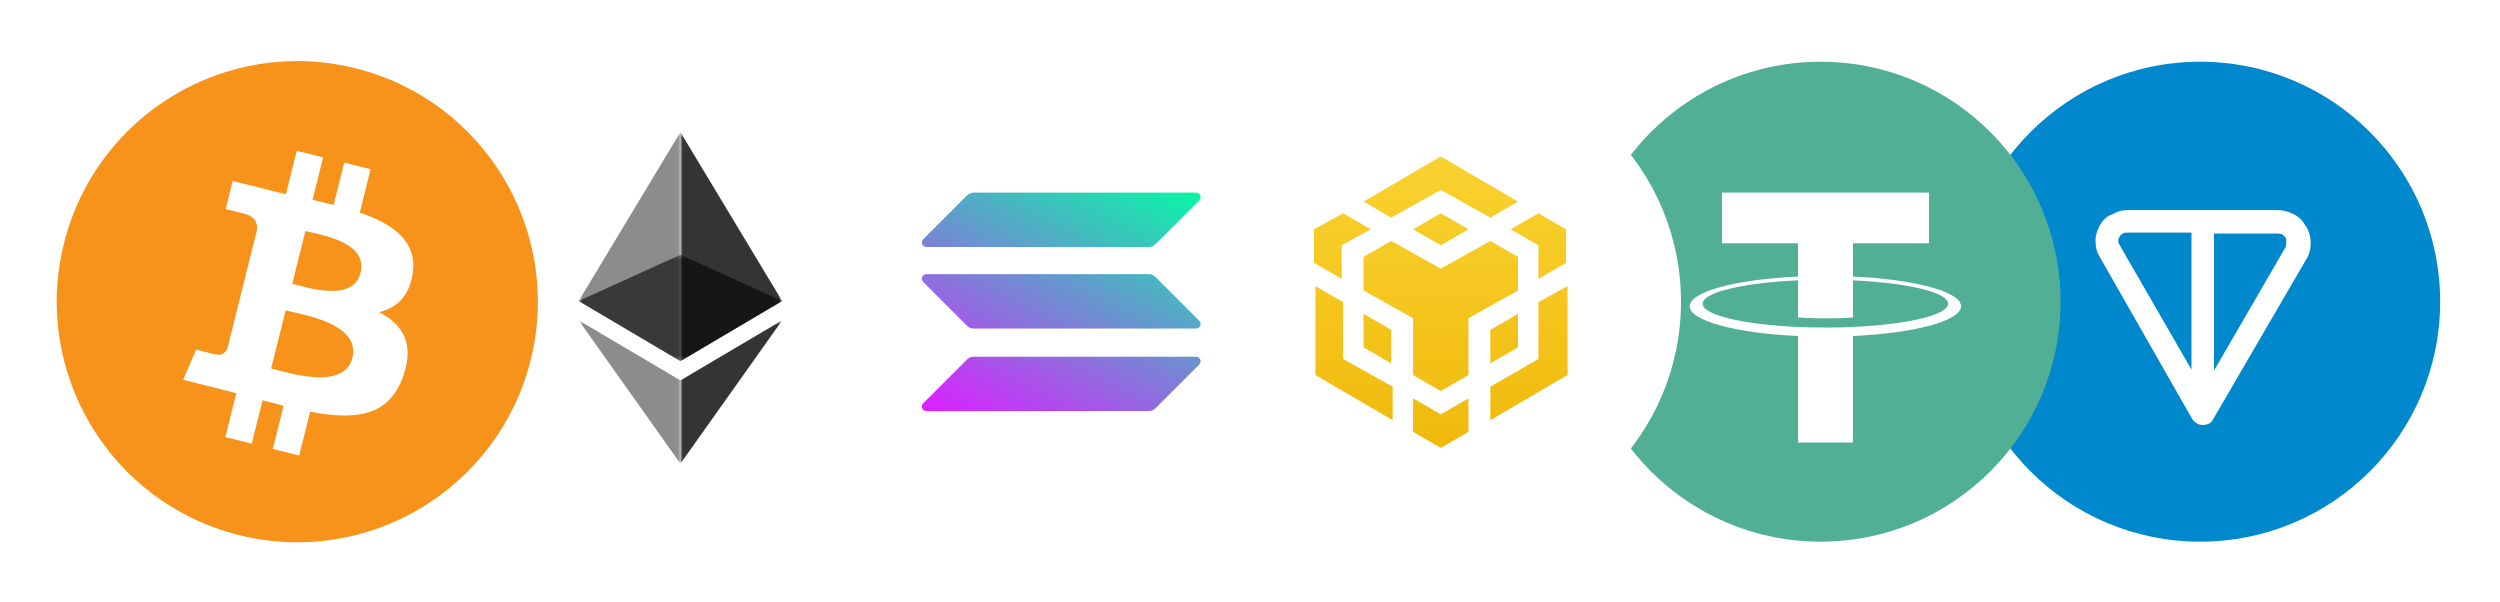 <svg width="573" height="138" viewBox="0 0 573 138" fill="none" xmlns="http://www.w3.org/2000/svg">
<g style="mix-blend-mode:color-dodge">
<g filter="url(#filter0_d_201_771)">
<circle cx="500.285" cy="65.149" r="55" fill="#0088CC"/>
<path fill-rule="evenodd" clip-rule="evenodd" d="M484.089 44.149H517.86C519.151 44.149 520.226 44.364 521.517 45.009C523.023 45.654 523.883 46.73 524.313 47.59C524.313 47.59 524.313 47.806 524.528 47.806C525.174 48.881 525.604 50.172 525.604 51.677C525.604 52.968 525.389 54.259 524.528 55.549L503.233 92.117C502.803 92.977 501.942 93.407 500.867 93.407C500.007 93.407 499.146 92.977 498.501 92.117L477.636 55.549C477.206 54.689 476.345 53.613 476.345 51.892C476.13 50.387 476.56 49.096 477.206 47.806C477.851 46.515 478.926 45.439 480.432 45.009C481.723 44.149 483.229 44.149 484.089 44.149ZM498.286 49.311H484.089C483.229 49.311 482.798 49.311 482.583 49.526C482.153 49.742 481.938 49.957 481.723 50.387C481.508 50.602 481.508 51.032 481.508 51.462C481.508 51.677 481.723 51.892 482.153 52.753L498.286 80.716V49.311ZM503.448 49.311V80.931L519.796 52.753C520.011 52.323 520.011 51.892 520.011 51.462C520.011 51.032 520.011 50.602 519.796 50.387C519.581 50.172 519.581 49.957 519.366 49.957L519.151 49.742C518.72 49.526 518.29 49.526 517.645 49.526H503.448V49.311Z" fill="white"/>
</g>
<g filter="url(#filter1_d_201_771)">
<circle cx="413.285" cy="65.149" r="55" fill="#50AF95"/>
<path fill-rule="evenodd" clip-rule="evenodd" d="M420.702 70.939C420.349 70.965 418.523 71.074 414.451 71.074C411.212 71.074 408.913 70.977 408.106 70.939C395.589 70.388 386.247 68.209 386.247 65.6C386.247 62.992 395.589 60.816 408.106 60.256V68.769C408.925 68.827 411.268 68.966 414.507 68.966C418.394 68.966 420.34 68.804 420.691 68.772V60.262C433.181 60.819 442.503 62.998 442.503 65.6C442.503 68.203 433.184 70.382 420.691 70.936L420.702 70.939ZM420.702 59.382V51.764L438.133 51.764V40.149L390.675 40.149V51.764H408.103V59.379C393.938 60.029 383.285 62.836 383.285 66.198C383.285 69.561 393.938 72.364 408.103 73.017V97.427H420.699V73.008C434.833 72.358 445.468 69.555 445.468 66.195C445.468 62.836 434.841 60.032 420.699 59.379L420.702 59.382Z" fill="white"/>
</g>
<g filter="url(#filter2_d_201_771)">
<circle cx="326.285" cy="65.149" r="55" fill="white"/>
<path d="M314.869 45.88L308.523 42.206L326.226 31.852L343.928 42.206L337.582 45.88L326.226 39.534L314.869 45.88ZM348.604 52.227V59.909L354.951 56.235V48.553L348.604 44.878L342.258 48.553L348.604 52.227ZM319.879 48.553L326.226 52.227L332.572 48.553L326.226 44.878L319.879 48.553ZM343.928 54.899L337.582 51.225L326.226 57.571L314.869 51.225L308.523 54.899V62.581L319.879 68.927V81.954L326.226 85.628L332.572 81.954V68.927L343.928 62.581V54.899ZM348.604 78.28L337.582 84.626V92.308L355.285 81.954V61.579L348.604 65.253V78.28ZM337.582 79.282L343.928 75.608V67.925L337.582 71.6V79.282ZM319.879 87.298V94.98L326.226 98.655L332.572 94.98V87.298L326.226 90.972L319.879 87.298ZM297.166 56.235L303.513 59.909V52.227L310.193 48.553L303.847 44.878L297.166 48.553V56.235ZM303.847 65.253L297.5 61.579V81.954L315.203 92.308V84.626L303.847 78.28V65.253ZM314.869 71.6L308.523 67.925V75.608L314.869 79.282V71.6Z" fill="url(#paint0_linear_201_771)"/>
</g>
<g filter="url(#filter3_d_201_771)">
<circle cx="239.285" cy="65.149" r="55" fill="white"/>
<path d="M217.666 78.368C218.052 77.983 218.582 77.758 219.144 77.758H270.135C271.067 77.758 271.533 78.882 270.874 79.541L260.801 89.614C260.416 89.999 259.886 90.224 259.323 90.224H208.332C207.4 90.224 206.934 89.1 207.593 88.441L217.666 78.368Z" fill="url(#paint1_linear_201_771)"/>
<path d="M217.666 40.759C218.068 40.374 218.598 40.149 219.144 40.149H270.136C271.067 40.149 271.533 41.273 270.875 41.932L260.802 52.005C260.416 52.391 259.886 52.616 259.324 52.616H208.332C207.401 52.616 206.935 51.491 207.593 50.832L217.666 40.759Z" fill="url(#paint2_linear_201_771)"/>
<path d="M260.801 59.443C260.416 59.058 259.886 58.833 259.323 58.833H208.332C207.4 58.833 206.934 59.957 207.593 60.616L217.666 70.689C218.052 71.074 218.582 71.299 219.144 71.299H270.135C271.067 71.299 271.533 70.175 270.874 69.516L260.801 59.443Z" fill="url(#paint3_linear_201_771)"/>
</g>
<g filter="url(#filter4_d_201_771)">
<circle cx="152.285" cy="65.149" r="55" fill="white"/>
<g opacity="0.6">
<mask id="mask0_201_771" style="mask-type:luminance" maskUnits="userSpaceOnUse" x="128" y="54" width="48" height="25">
<path d="M128.626 54.383H175.266V78.771H128.626V54.383Z" fill="white"/>
</mask>
<g mask="url(#mask0_201_771)">
<path d="M151.951 54.383L128.626 64.991L151.951 78.771L175.266 64.991L151.951 54.383Z" fill="#010101"/>
</g>
</g>
<g opacity="0.45">
<mask id="mask1_201_771" style="mask-type:luminance" maskUnits="userSpaceOnUse" x="128" y="26" width="24" height="53">
<path d="M128.626 26.291H151.951V78.771H128.626V26.291Z" fill="white"/>
</mask>
<g mask="url(#mask1_201_771)">
<path d="M128.626 64.991L151.951 78.771V26.291L128.626 64.991Z" fill="#010101"/>
</g>
</g>
<g opacity="0.8">
<mask id="mask2_201_771" style="mask-type:luminance" maskUnits="userSpaceOnUse" x="151" y="26" width="25" height="53">
<path d="M151.951 26.291H175.275V78.771H151.951V26.291Z" fill="white"/>
</mask>
<g mask="url(#mask2_201_771)">
<path d="M151.951 26.291V78.771L175.266 64.991L151.951 26.291Z" fill="#010101"/>
</g>
</g>
<g opacity="0.45">
<mask id="mask3_201_771" style="mask-type:luminance" maskUnits="userSpaceOnUse" x="128" y="69" width="24" height="34">
<path d="M128.626 69.41H151.951V102.27H128.626V69.41Z" fill="white"/>
</mask>
<g mask="url(#mask3_201_771)">
<path d="M128.626 69.41L151.951 102.27V83.19L128.626 69.41Z" fill="#010101"/>
</g>
</g>
<g opacity="0.8">
<mask id="mask4_201_771" style="mask-type:luminance" maskUnits="userSpaceOnUse" x="151" y="69" width="25" height="34">
<path d="M151.951 69.41H175.285V102.27H151.951V69.41Z" fill="white"/>
</mask>
<g mask="url(#mask4_201_771)">
<path d="M151.951 83.19V102.27L175.285 69.41L151.951 83.19Z" fill="#010101"/>
</g>
</g>
</g>
<g filter="url(#filter5_d_201_771)">
<path d="M118.636 78.49C111.27 108.034 81.345 126.013 51.798 118.647C22.264 111.281 4.284 81.356 11.651 51.814C19.014 22.266 48.937 4.285 78.476 11.65C108.022 19.016 126.002 48.944 118.636 78.49Z" fill="#F7931A"/>
<path d="M91.594 58.641C92.69 51.303 87.103 47.358 79.463 44.727L81.941 34.786L75.889 33.278L73.476 42.957C71.887 42.56 70.253 42.186 68.63 41.816L71.06 32.073L65.012 30.565L62.532 40.502C61.216 40.203 59.923 39.906 58.669 39.594L58.675 39.563L50.331 37.48L48.721 43.942C48.721 43.942 53.211 44.971 53.116 45.035C55.566 45.647 56.011 47.269 55.935 48.554L53.112 59.879C53.281 59.922 53.5 59.984 53.741 60.08L53.104 59.922L49.145 75.785C48.845 76.53 48.085 77.647 46.372 77.223C46.432 77.311 41.974 76.125 41.974 76.125L38.97 83.053L46.846 85.016C48.311 85.383 49.746 85.767 51.158 86.129L48.654 96.185L54.698 97.693L57.179 87.746C58.829 88.194 60.432 88.608 62 88.997L59.529 98.898L65.579 100.406L68.083 90.371C78.401 92.323 86.162 91.536 89.424 82.205C92.056 74.691 89.295 70.357 83.866 67.529C87.82 66.614 90.799 64.013 91.594 58.641ZM77.767 78.028C75.896 85.542 63.246 81.481 59.142 80.461L62.465 67.141C66.567 68.165 79.716 70.191 77.767 78.028ZM79.637 58.533C77.931 65.368 67.401 61.895 63.983 61.044L66.996 48.963C70.413 49.814 81.416 51.403 79.637 58.533Z" fill="white"/>
</g>
</g>
<defs>
<filter id="filter0_d_201_771" x="436.285" y="1.149" width="136" height="136" filterUnits="userSpaceOnUse" color-interpolation-filters="sRGB">
<feFlood flood-opacity="0" result="BackgroundImageFix"/>
<feColorMatrix in="SourceAlpha" type="matrix" values="0 0 0 0 0 0 0 0 0 0 0 0 0 0 0 0 0 0 127 0" result="hardAlpha"/>
<feOffset dx="4" dy="4"/>
<feGaussianBlur stdDeviation="6.5"/>
<feComposite in2="hardAlpha" operator="out"/>
<feColorMatrix type="matrix" values="0 0 0 0 0 0 0 0 0 0 0 0 0 0 0 0 0 0 0.5 0"/>
<feBlend mode="normal" in2="BackgroundImageFix" result="effect1_dropShadow_201_771"/>
<feBlend mode="normal" in="SourceGraphic" in2="effect1_dropShadow_201_771" result="shape"/>
</filter>
<filter id="filter1_d_201_771" x="349.285" y="1.149" width="136" height="136" filterUnits="userSpaceOnUse" color-interpolation-filters="sRGB">
<feFlood flood-opacity="0" result="BackgroundImageFix"/>
<feColorMatrix in="SourceAlpha" type="matrix" values="0 0 0 0 0 0 0 0 0 0 0 0 0 0 0 0 0 0 127 0" result="hardAlpha"/>
<feOffset dx="4" dy="4"/>
<feGaussianBlur stdDeviation="6.5"/>
<feComposite in2="hardAlpha" operator="out"/>
<feColorMatrix type="matrix" values="0 0 0 0 0 0 0 0 0 0 0 0 0 0 0 0 0 0 0.5 0"/>
<feBlend mode="normal" in2="BackgroundImageFix" result="effect1_dropShadow_201_771"/>
<feBlend mode="normal" in="SourceGraphic" in2="effect1_dropShadow_201_771" result="shape"/>
</filter>
<filter id="filter2_d_201_771" x="262.285" y="1.149" width="136" height="136" filterUnits="userSpaceOnUse" color-interpolation-filters="sRGB">
<feFlood flood-opacity="0" result="BackgroundImageFix"/>
<feColorMatrix in="SourceAlpha" type="matrix" values="0 0 0 0 0 0 0 0 0 0 0 0 0 0 0 0 0 0 127 0" result="hardAlpha"/>
<feOffset dx="4" dy="4"/>
<feGaussianBlur stdDeviation="6.5"/>
<feComposite in2="hardAlpha" operator="out"/>
<feColorMatrix type="matrix" values="0 0 0 0 0 0 0 0 0 0 0 0 0 0 0 0 0 0 0.5 0"/>
<feBlend mode="normal" in2="BackgroundImageFix" result="effect1_dropShadow_201_771"/>
<feBlend mode="normal" in="SourceGraphic" in2="effect1_dropShadow_201_771" result="shape"/>
</filter>
<filter id="filter3_d_201_771" x="175.285" y="1.149" width="136" height="136" filterUnits="userSpaceOnUse" color-interpolation-filters="sRGB">
<feFlood flood-opacity="0" result="BackgroundImageFix"/>
<feColorMatrix in="SourceAlpha" type="matrix" values="0 0 0 0 0 0 0 0 0 0 0 0 0 0 0 0 0 0 127 0" result="hardAlpha"/>
<feOffset dx="4" dy="4"/>
<feGaussianBlur stdDeviation="6.5"/>
<feComposite in2="hardAlpha" operator="out"/>
<feColorMatrix type="matrix" values="0 0 0 0 0 0 0 0 0 0 0 0 0 0 0 0 0 0 0.5 0"/>
<feBlend mode="normal" in2="BackgroundImageFix" result="effect1_dropShadow_201_771"/>
<feBlend mode="normal" in="SourceGraphic" in2="effect1_dropShadow_201_771" result="shape"/>
</filter>
<filter id="filter4_d_201_771" x="88.285" y="1.149" width="136" height="136" filterUnits="userSpaceOnUse" color-interpolation-filters="sRGB">
<feFlood flood-opacity="0" result="BackgroundImageFix"/>
<feColorMatrix in="SourceAlpha" type="matrix" values="0 0 0 0 0 0 0 0 0 0 0 0 0 0 0 0 0 0 127 0" result="hardAlpha"/>
<feOffset dx="4" dy="4"/>
<feGaussianBlur stdDeviation="6.5"/>
<feComposite in2="hardAlpha" operator="out"/>
<feColorMatrix type="matrix" values="0 0 0 0 0 0 0 0 0 0 0 0 0 0 0 0 0 0 0.5 0"/>
<feBlend mode="normal" in2="BackgroundImageFix" result="effect1_dropShadow_201_771"/>
<feBlend mode="normal" in="SourceGraphic" in2="effect1_dropShadow_201_771" result="shape"/>
</filter>
<filter id="filter5_d_201_771" x="0" y="1" width="136.286" height="136.298" filterUnits="userSpaceOnUse" color-interpolation-filters="sRGB">
<feFlood flood-opacity="0" result="BackgroundImageFix"/>
<feColorMatrix in="SourceAlpha" type="matrix" values="0 0 0 0 0 0 0 0 0 0 0 0 0 0 0 0 0 0 127 0" result="hardAlpha"/>
<feOffset dx="3" dy="4"/>
<feGaussianBlur stdDeviation="6.5"/>
<feComposite in2="hardAlpha" operator="out"/>
<feColorMatrix type="matrix" values="0 0 0 0 0 0 0 0 0 0 0 0 0 0 0 0 0 0 0.5 0"/>
<feBlend mode="normal" in2="BackgroundImageFix" result="effect1_dropShadow_201_771"/>
<feBlend mode="normal" in="SourceGraphic" in2="effect1_dropShadow_201_771" result="shape"/>
</filter>
<linearGradient id="paint0_linear_201_771" x1="326.226" y1="31.852" x2="326.226" y2="98.655" gradientUnits="userSpaceOnUse">
<stop stop-color="#F9D230"/>
<stop offset="1" stop-color="#F0B90C"/>
</linearGradient>
<linearGradient id="paint1_linear_201_771" x1="265.264" y1="34.131" x2="229.974" y2="101.726" gradientUnits="userSpaceOnUse">
<stop stop-color="#00FFA3"/>
<stop offset="1" stop-color="#DC1FFF"/>
</linearGradient>
<linearGradient id="paint2_linear_201_771" x1="249.834" y1="26.076" x2="214.544" y2="93.67" gradientUnits="userSpaceOnUse">
<stop stop-color="#00FFA3"/>
<stop offset="1" stop-color="#DC1FFF"/>
</linearGradient>
<linearGradient id="paint3_linear_201_771" x1="257.5" y1="30.078" x2="222.21" y2="97.672" gradientUnits="userSpaceOnUse">
<stop stop-color="#00FFA3"/>
<stop offset="1" stop-color="#DC1FFF"/>
</linearGradient>
</defs>
</svg>
